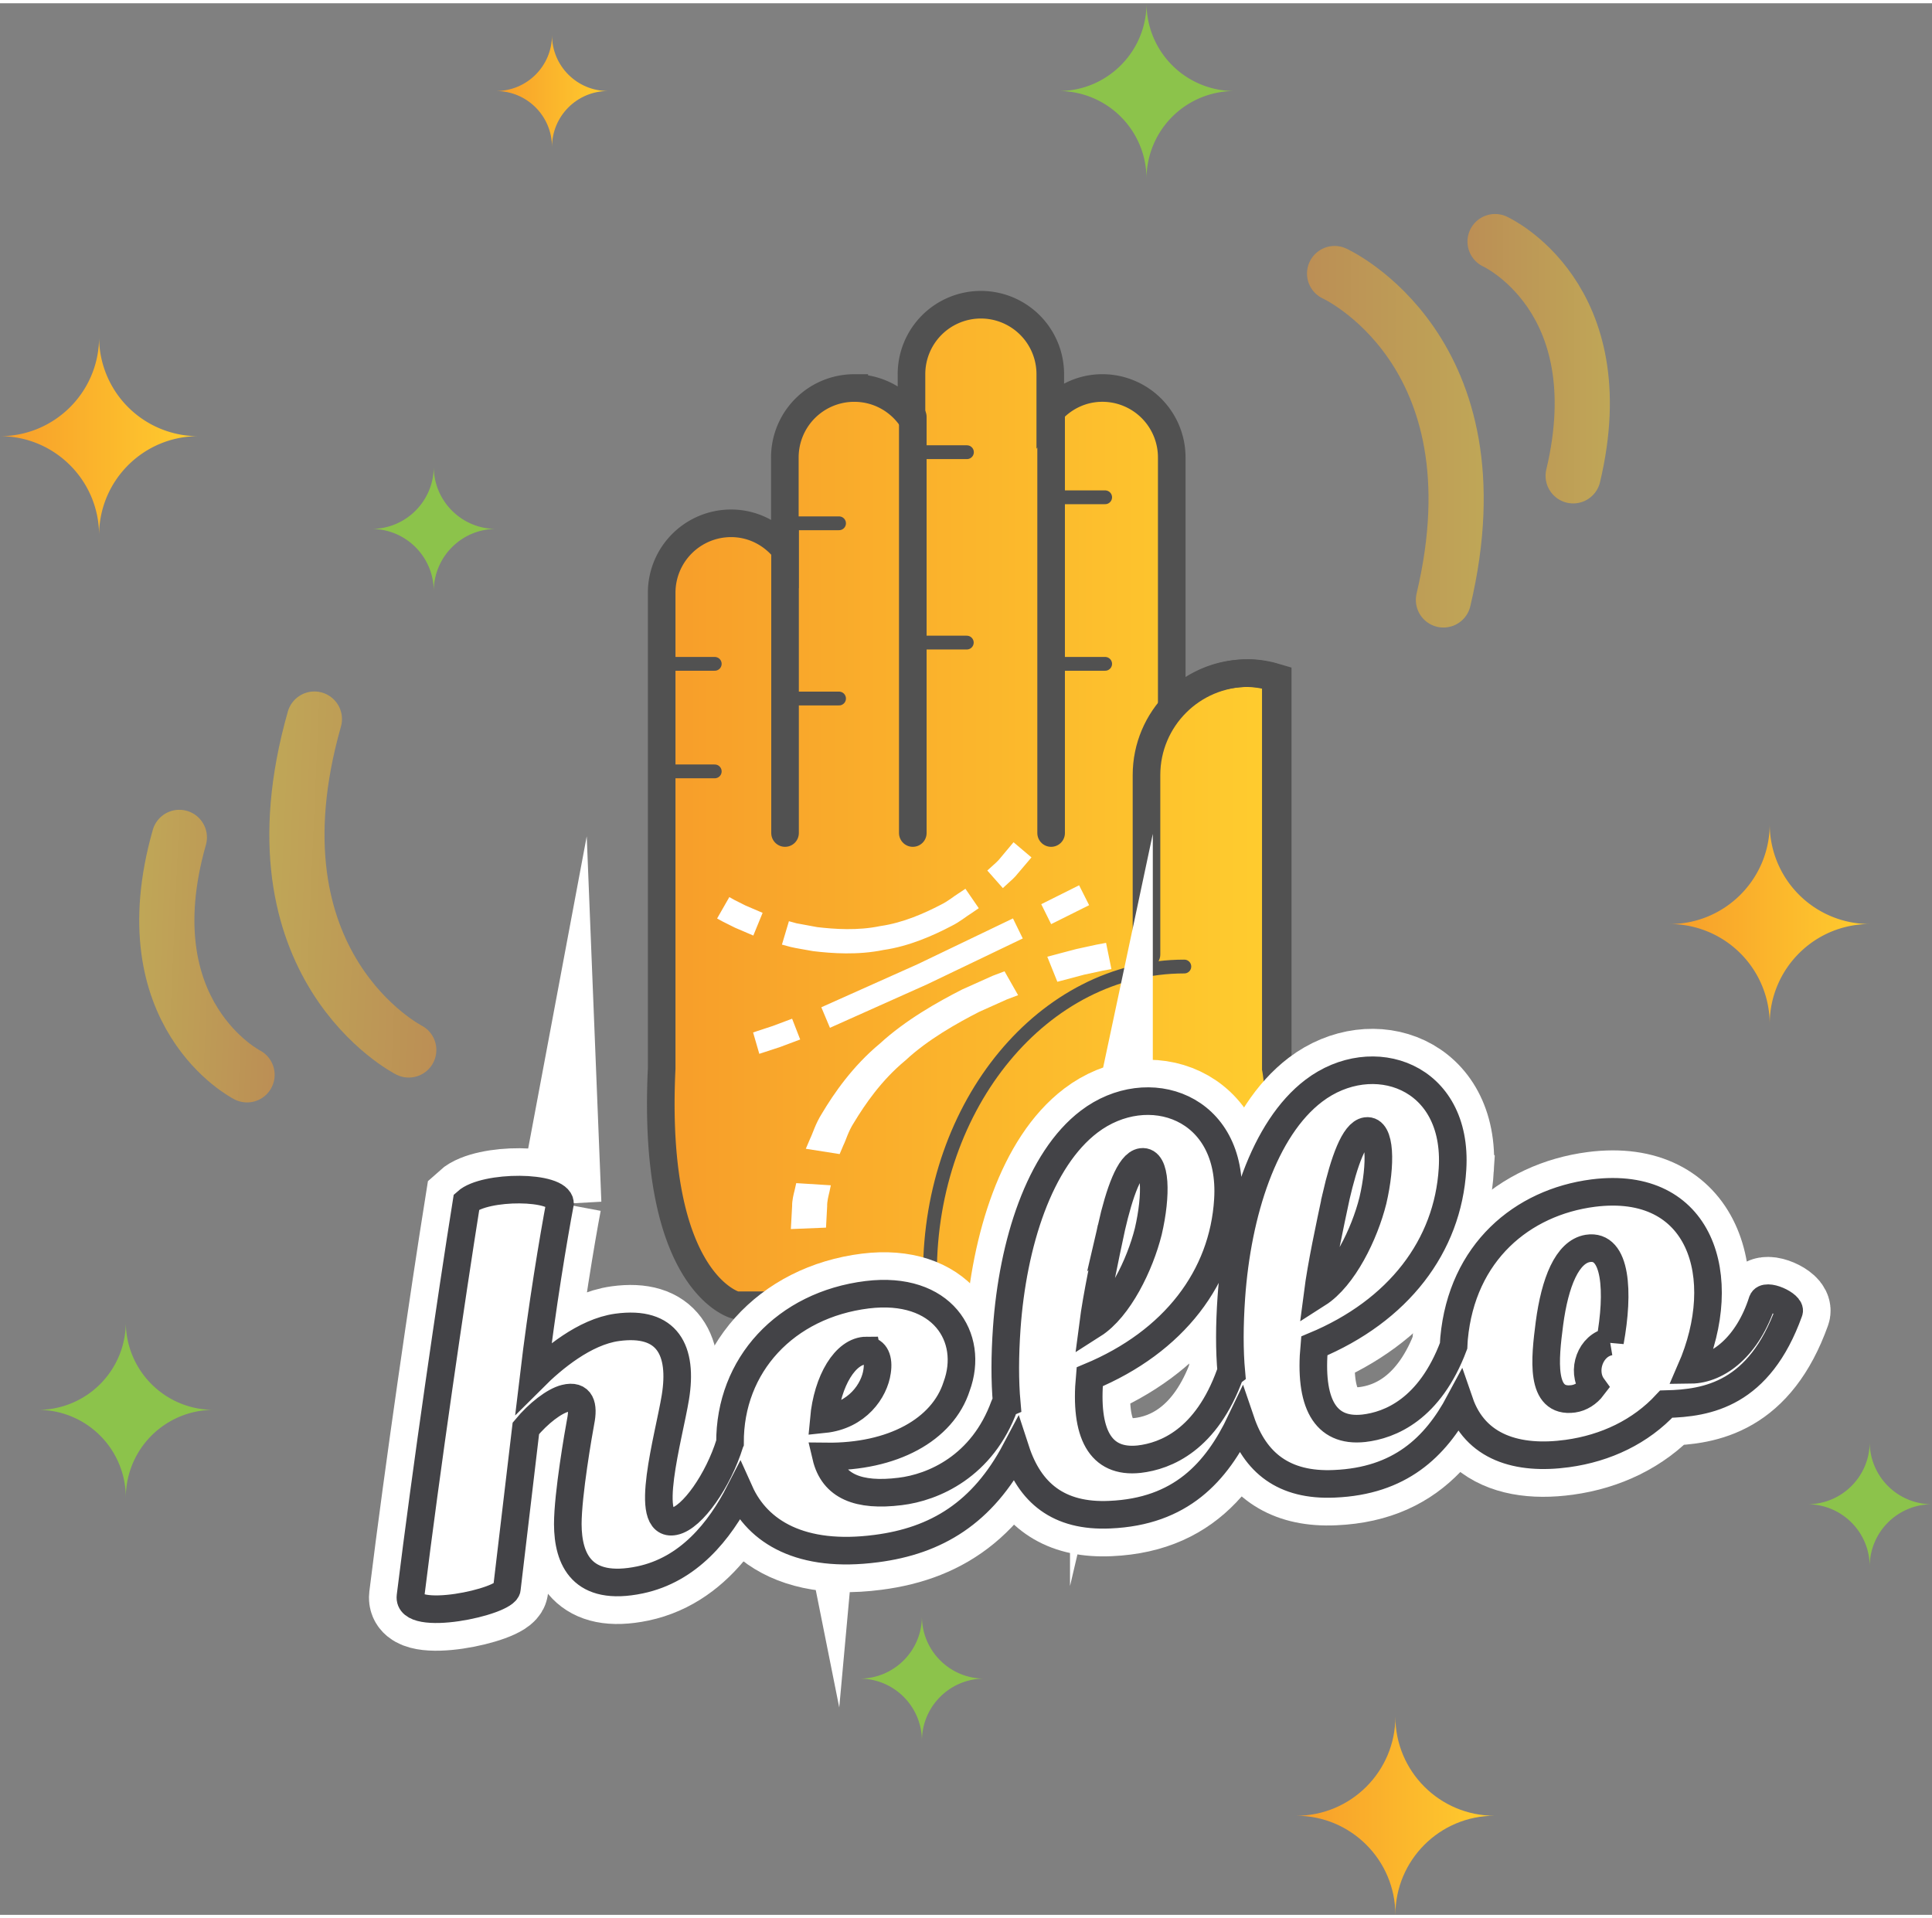 <svg xmlns="http://www.w3.org/2000/svg" width="140" height="139" viewBox="0 0 140 138.526"><rect x="0" y="0" width="140" height="138.526" fill="#808080" stroke="none"/><style><![CDATA[.B{stroke-miterlimit:10}.C{fill:none}.D{stroke-linecap:round}.E{stroke-width:4}.F{stroke-width:2}]]></style><path d="M83.08 0c0 3.513-2.85 6.36-6.36 6.36a6.36 6.36 0 0 1 6.361 6.358 6.36 6.36 0 0 1 6.357-6.358A6.36 6.36 0 0 1 83.081 0zM9.117 95.573a6.36 6.36 0 0 1-6.36 6.359 6.36 6.36 0 0 1 6.36 6.359 6.36 6.36 0 0 1 6.357-6.359 6.36 6.36 0 0 1-6.357-6.359zm22.315-61.995c0 2.494-2.02 4.515-4.515 4.515 2.493 0 4.515 2.02 4.515 4.517 0-2.495 2.02-4.517 4.515-4.517-2.494 0-4.515-2.02-4.515-4.515zm35.374 83.315c0 2.494-2.02 4.514-4.515 4.514 2.493 0 4.515 2.02 4.515 4.518 0-2.496 2.02-4.518 4.515-4.518-2.494 0-4.515-2.02-4.515-4.514zm68.68-12.635c0 2.494-2.02 4.514-4.514 4.514 2.492 0 4.514 2.02 4.514 4.518 0-2.496 2.02-4.518 4.516-4.518-2.495 0-4.516-2.02-4.516-4.514z" fill="#8cc34b"/><linearGradient id="A" gradientUnits="userSpaceOnUse" x1="120.993" y1="66.724" x2="135.485" y2="66.724"><stop offset="0" stop-color="#f79d2a"/><stop offset="1" stop-color="#ffcd2e"/></linearGradient><path fill="url(#A)" d="M128.24 59.478c0 4.002-3.248 7.248-7.248 7.248a7.25 7.25 0 0 1 7.248 7.246c0-4.002 3.242-7.246 7.244-7.246a7.25 7.25 0 0 1-7.244-7.248z"/><linearGradient id="B" gradientUnits="userSpaceOnUse" x1="35.946" y1="6.359" x2="44.056" y2="6.359"><stop offset="0" stop-color="#f79d2a"/><stop offset="1" stop-color="#ffcd2e"/></linearGradient><path fill="url(#B)" d="M40 2.305c0 2.24-1.815 4.054-4.054 4.054C38.184 6.36 40 8.173 40 10.415c0-2.24 1.815-4.056 4.056-4.056C41.815 6.358 40 4.545 40 2.305z"/><linearGradient id="C" gradientUnits="userSpaceOnUse" x1="0" y1="31.375" x2="14.363" y2="31.375"><stop offset="0" stop-color="#f79d2a"/><stop offset="1" stop-color="#ffcd2e"/></linearGradient><path fill="url(#C)" d="M7.18 24.192c0 3.968-3.217 7.18-7.18 7.18 3.964 0 7.18 3.215 7.18 7.184 0-3.97 3.215-7.184 7.183-7.184a7.18 7.18 0 0 1-7.183-7.181z"/><linearGradient id="D" gradientUnits="userSpaceOnUse" x1="93.932" y1="131.344" x2="108.295" y2="131.344"><stop offset="0" stop-color="#f79d2a"/><stop offset="1" stop-color="#ffcd2e"/></linearGradient><path fill="url(#D)" d="M101.114 124.163c0 3.97-3.22 7.182-7.182 7.182 3.963 0 7.182 3.215 7.182 7.182 0-3.967 3.215-7.182 7.182-7.182-3.967-.001-7.182-3.214-7.182-7.182z"/><linearGradient id="E" gradientUnits="userSpaceOnUse" x1="47.881" y1="58.098" x2="92.648" y2="58.098"><stop offset="0" stop-color="#f79d2a"/><stop offset="1" stop-color="#ffcd2e"/></linearGradient><g stroke="#515151" class="B"><g class="F"><path fill="url(#E)" d="M92.45 82.727c.445-3.342 0-5.535 0-5.535v-28.3c-.676-.204-1.375-.345-2.115-.345-2.154 0-4.076.935-5.426 2.405V32.91a5.03 5.03 0 0 0-5.029-5.03c-1.512 0-2.852.68-3.773 1.735v-2.74a5.03 5.03 0 0 0-5.029-5.03 5.03 5.03 0 0 0-5.028 5.03v3.196c-.906-1.323-2.424-2.19-4.147-2.19a5.03 5.03 0 0 0-5.03 5.03v6.663c-.922-1.142-2.315-1.888-3.896-1.888a5.03 5.03 0 0 0-5.029 5.03V77.19c-.755 15.652 5.374 17.16 5.374 17.16h34.375c2.936-4.068 4.178-7.97 4.666-11.03h.1v-.595z"/><path d="M92.588 83.323v-34.44c-.674-.204-1.375-.345-2.113-.345-4.088 0-7.396 3.312-7.396 7.396v12.994" class="C D"/></g><path d="M67.488 94.352l-.1-2.313c0-12.28 8.253-22.234 18.433-22.234" class="C D"/><path d="M56.887 38.094V60.13m9.258-30.16v30.16m10.023-31.057V60.13" class="F C D"/><path d="M80.083 35.8h-3.915m3.915 12.07h-3.915m-6.1-15.338h-3.912M60.8 37.685h-3.914M60.8 50.383h-3.914m-5.093-2.513H47.88m3.913 7.793H47.88m22.177-9.333h-3.912" class="C D"/></g><g fill="#fff"><path d="M72.793 70.15l-.865.328-2.216.994c-1.77.904-4.1 2.213-5.957 3.92-1.965 1.63-3.32 3.594-4.203 5.076-.466.736-.642 1.396-.86 1.84l-.3.703 2.452.385.268-.633c.2-.395.348-1 .77-1.65.8-1.32 1.984-3.064 3.732-4.508 1.632-1.52 3.744-2.697 5.344-3.518l2.02-.906.797-.3-.984-1.732zm7.357-2.058l.387 1.897-.617.113-1.357.293-1.943.514-.73-1.816 2.1-.555 1.47-.32.678-.127zM57.688 85.5l2.517.158-.1.475c-.066.286-.175.666-.167 1.053l-.082 1.54-2.548.104.092-1.662c-.006-.416.1-.832.18-1.145l.118-.522zm-1.004-17.278l.604.163c.4.098.96.178 1.632.304 1.37.165 3.243.298 5.1-.084 1.873-.27 3.64-1.063 4.905-1.727.644-.315 1.103-.717 1.46-.93l.54-.372-.967-1.406-.5.332c-.32.192-.733.56-1.306.837-1.13.587-2.694 1.296-4.357 1.532-1.648.347-3.336.222-4.573.078l-1.5-.277-.554-.152-.508 1.702zm-4.72-1.9l.886-1.55.362.204.82.412 1.23.526-.674 1.646-1.335-.573-.892-.446-.398-.22zm20.707-2.2l-1.127-1.274.322-.292c.195-.175.463-.398.678-.682l.9-1.077 1.3 1.1-.984 1.158c-.232.303-.523.55-.738.742l-.352.324zm.725 2.2l-6.9 3.313-6.98 3.122.625 1.488 7.036-3.148 6.936-3.326-.708-1.45zm4.8-2.405l.726 1.442-2.752 1.374-.717-1.445zM57.4 73.588l.585 1.504-1.46.547-1.503.492-.45-1.55 1.413-.465 1.416-.53z"/><g stroke="#fff" stroke-width="6" class="B"><path d="M40.578 86.956c-.467 2.488-1.308 7.492-1.92 12.637 1.383-1.38 3.712-3.316 6.05-3.64 3.673-.506 4.78 1.68 4.228 5.074-.463 2.828-2.397 9.473-.083 8.984 1.324-.268 3.202-2.992 4.026-5.656.213-.625 2.126.3 1.933.754-1.335 3.586-3.767 8.172-8.436 9.154-4.216.88-5.224-1.492-5.233-4.04 0-2.17.785-6.658.933-7.443.226-1.137.028-1.96-1.124-1.674-.78.19-1.936 1.074-2.848 2.176l-1.377 11.63c-.082.947-7.227 2.484-6.984.535 1.126-9.127 2.966-21.71 4.063-28.58 1.32-1.203 6.677-1.217 6.772.1z"/><path d="M69.32 100.22c-1.012 3.16-4.65 5.148-9.464 5.088.513 2.182 2.355 2.908 5.367 2.535 2.384-.285 5.96-1.797 7.562-6.227.21-.625 2.125.3 1.97.707-2.44 6.373-6.16 9.012-11.256 9.67-7.227.95-10.412-2.736-10.604-7.217-.256-5.875 3.88-10.44 9.94-11.19 5.438-.664 7.785 3.096 6.485 6.633zm-9.623 2.39c2.433-.25 3.67-2.078 3.86-3.467.136-.867-.124-1.514-.76-1.512-1.53-.002-2.846 2.18-3.1 4.98z"/><path d="M88.977 86.717c-.338 5.574-3.902 10.275-10.016 12.818-.373 4.1.736 6.275 3.586 5.97 1.924-.223 4.867-1.393 6.592-6.18.182-.535 2 .402 1.89.76-1.826 4.973-4.31 9.184-10.607 9.453-6.508.3-8.04-5.27-7.473-13.514.432-6.14 2.357-12.23 5.977-14.982 4.234-3.218 10.474-1.142 10.05 5.676zm-8.44 2.012c-.438 2.06-1.06 4.95-1.328 7.03 1.877-1.193 3.4-4.338 4.004-6.76.613-2.637.563-5.18-.48-5.035-.878.12-1.6 2.22-2.196 4.766z"/><path d="M105.252 84.48c-.338 5.574-3.902 10.273-10.016 12.816-.373 4.1.736 6.277 3.586 5.97 1.924-.223 4.867-1.395 6.592-6.18.182-.535 2 .402 1.89.76-1.826 4.97-4.31 9.184-10.607 9.453-6.508.3-8.04-5.273-7.473-13.516.432-6.14 2.357-12.23 5.977-14.98 4.234-3.22 10.474-1.142 10.05 5.676zm-8.44 2c-.438 2.06-1.06 4.953-1.328 7.03 1.877-1.195 3.4-4.338 4.004-6.76.613-2.637.563-5.182-.48-5.037-.878.12-1.608 2.22-2.196 4.766z"/><path d="M122.52 99.03c1.996-.02 4.143-1.72 5.184-4.967.213-.625 2.12.26 1.934.754-2.152 5.994-5.89 6.637-8.9 6.71-1.852 1.998-4.365 3.195-7.162 3.58-4.924.678-8.893-1.285-8.21-8.354.588-6.246 4.938-9.865 10.078-10.53 7.813-1 10.016 6.063 7.075 12.807zm-10.242-3.358c-.328 2.555-.69 5.795 1.73 5.46.54-.074 1.05-.398 1.408-.875-.84-1.158-.162-3.037 1.252-3.273.656-3.58.47-7.082-1.61-6.754-1.498.248-2.385 2.455-2.78 5.44z"/></g></g><path stroke="#434347" d="M127.704 94.063c-1.04 3.248-3.188 4.945-5.184 4.967 2.94-6.744.738-13.797-7.076-12.807-5.14.664-9.5 4.283-10.078 10.53-.018.186-.02.355-.03.533-1.732 4.613-4.615 5.762-6.512 5.98-2.85.307-3.96-1.88-3.586-5.97 6.113-2.543 9.678-7.242 10.016-12.816.424-6.818-5.816-8.896-10.05-5.676-3.62 2.752-5.545 8.84-5.977 14.98-.137 2-.148 3.82.002 5.455-.033.025-.074.043-.088.086-1.725 4.787-4.668 5.957-6.592 6.18-2.85.307-3.96-1.88-3.586-5.97 6.113-2.543 9.678-7.244 10.016-12.818.424-6.818-5.816-8.895-10.05-5.676-3.62 2.752-5.545 8.842-5.977 14.982-.137 1.98-.146 3.8 0 5.426-.076.033-.137.086-.164.168-1.602 4.43-5.178 5.94-7.562 6.227-3.012.373-4.854-.354-5.367-2.535 4.813.06 8.452-1.928 9.464-5.088 1.3-3.537-1.047-7.297-6.484-6.633-5.908.73-9.974 5.088-9.94 10.748-.003.008-.014.01-.017.02-.824 2.664-2.702 5.39-4.026 5.656-2.314.488-.38-6.156.083-8.984.553-3.395-.555-5.58-4.228-5.074-2.337.322-4.666 2.258-6.05 3.64.61-5.145 1.452-10.148 1.92-12.637-.095-1.307-5.45-1.293-6.773-.1-1.097 6.87-2.937 19.453-4.063 28.58-.242 1.95 6.902.412 6.984-.535l1.377-11.63c.912-1.102 2.066-1.984 2.848-2.176 1.152-.287 1.35.537 1.124 1.674-.147.785-.933 5.273-.933 7.443.01 2.55 1.018 4.92 5.233 4.04 3.513-.738 5.76-3.518 7.224-6.375 1.305 2.904 4.453 4.822 9.898 4.105 4.354-.563 7.7-2.58 10.104-7.125 1.004 3.078 3.094 4.84 6.82 4.668 5.125-.22 7.72-3.047 9.496-6.77 1.02 3 3.105 4.703 6.78 4.533 4.723-.2 7.3-2.62 9.064-5.914 1.133 3.29 4.213 4.215 7.813 3.72 2.797-.385 5.31-1.582 7.162-3.58 3-.072 6.748-.715 8.9-6.71.188-.493-1.718-1.378-1.93-.753zM96.81 86.49c.588-2.545 1.318-4.645 2.195-4.766 1.043-.145 1.094 2.4.48 5.037-.604 2.422-2.127 5.564-4.004 6.76.268-2.078.892-4.973 1.33-7.03zm-16.275 2.24c.586-2.547 1.318-4.646 2.195-4.766 1.043-.145 1.094 2.398.48 5.035-.604 2.422-2.127 5.566-4.004 6.76.268-2.078.89-4.97 1.33-7.03zM62.798 97.63c.637-.002.896.645.76 1.512-.192 1.39-1.43 3.217-3.86 3.467.253-2.8 1.57-4.98 3.1-4.98zm53.87-.646c-1.414.236-2.092 2.115-1.252 3.273-.36.477-.867.8-1.408.875-2.422.334-2.06-2.906-1.73-5.46.396-2.986 1.283-5.193 2.78-5.44 2.08-.328 2.266 3.174 1.61 6.754z" class="B C F"/><linearGradient id="F" gradientUnits="userSpaceOnUse" x1="94.711" y1="31.413" x2="107.517" y2="31.413"><stop offset="0" stop-color="#f79d2a"/><stop offset="1" stop-color="#ffcd2e"/></linearGradient><path opacity=".5" stroke="url(#F)" d="M96.71 19.586s12.188 5.536 7.887 23.653" class="B C D E"/><linearGradient id="G" gradientUnits="userSpaceOnUse" x1="106.338" y1="25.758" x2="116.658" y2="25.758"><stop offset="0" stop-color="#f79d2a"/><stop offset="1" stop-color="#ffcd2e"/></linearGradient><path opacity=".5" stroke="url(#G)" d="M108.338 17.27s8.746 3.974 5.66 16.975" class="B C D E"/><linearGradient id="H" gradientUnits="userSpaceOnUse" x1="32.139" y1="64.124" x2="19.345" y2="63.561"><stop offset="0" stop-color="#f79d2a"/><stop offset="1" stop-color="#ffcd2e"/></linearGradient><path opacity=".5" stroke="url(#H)" d="M29.62 75.852s-11.934-6.068-6.838-23.98" class="B C D E"/><linearGradient id="I" gradientUnits="userSpaceOnUse" x1="20.273" y1="69.262" x2="9.965" y2="68.808"><stop offset="0" stop-color="#f79d2a"/><stop offset="1" stop-color="#ffcd2e"/></linearGradient><path opacity=".5" stroke="url(#I)" d="M17.903 77.653S9.34 73.3 12.996 60.446" class="B C D E"/></svg>